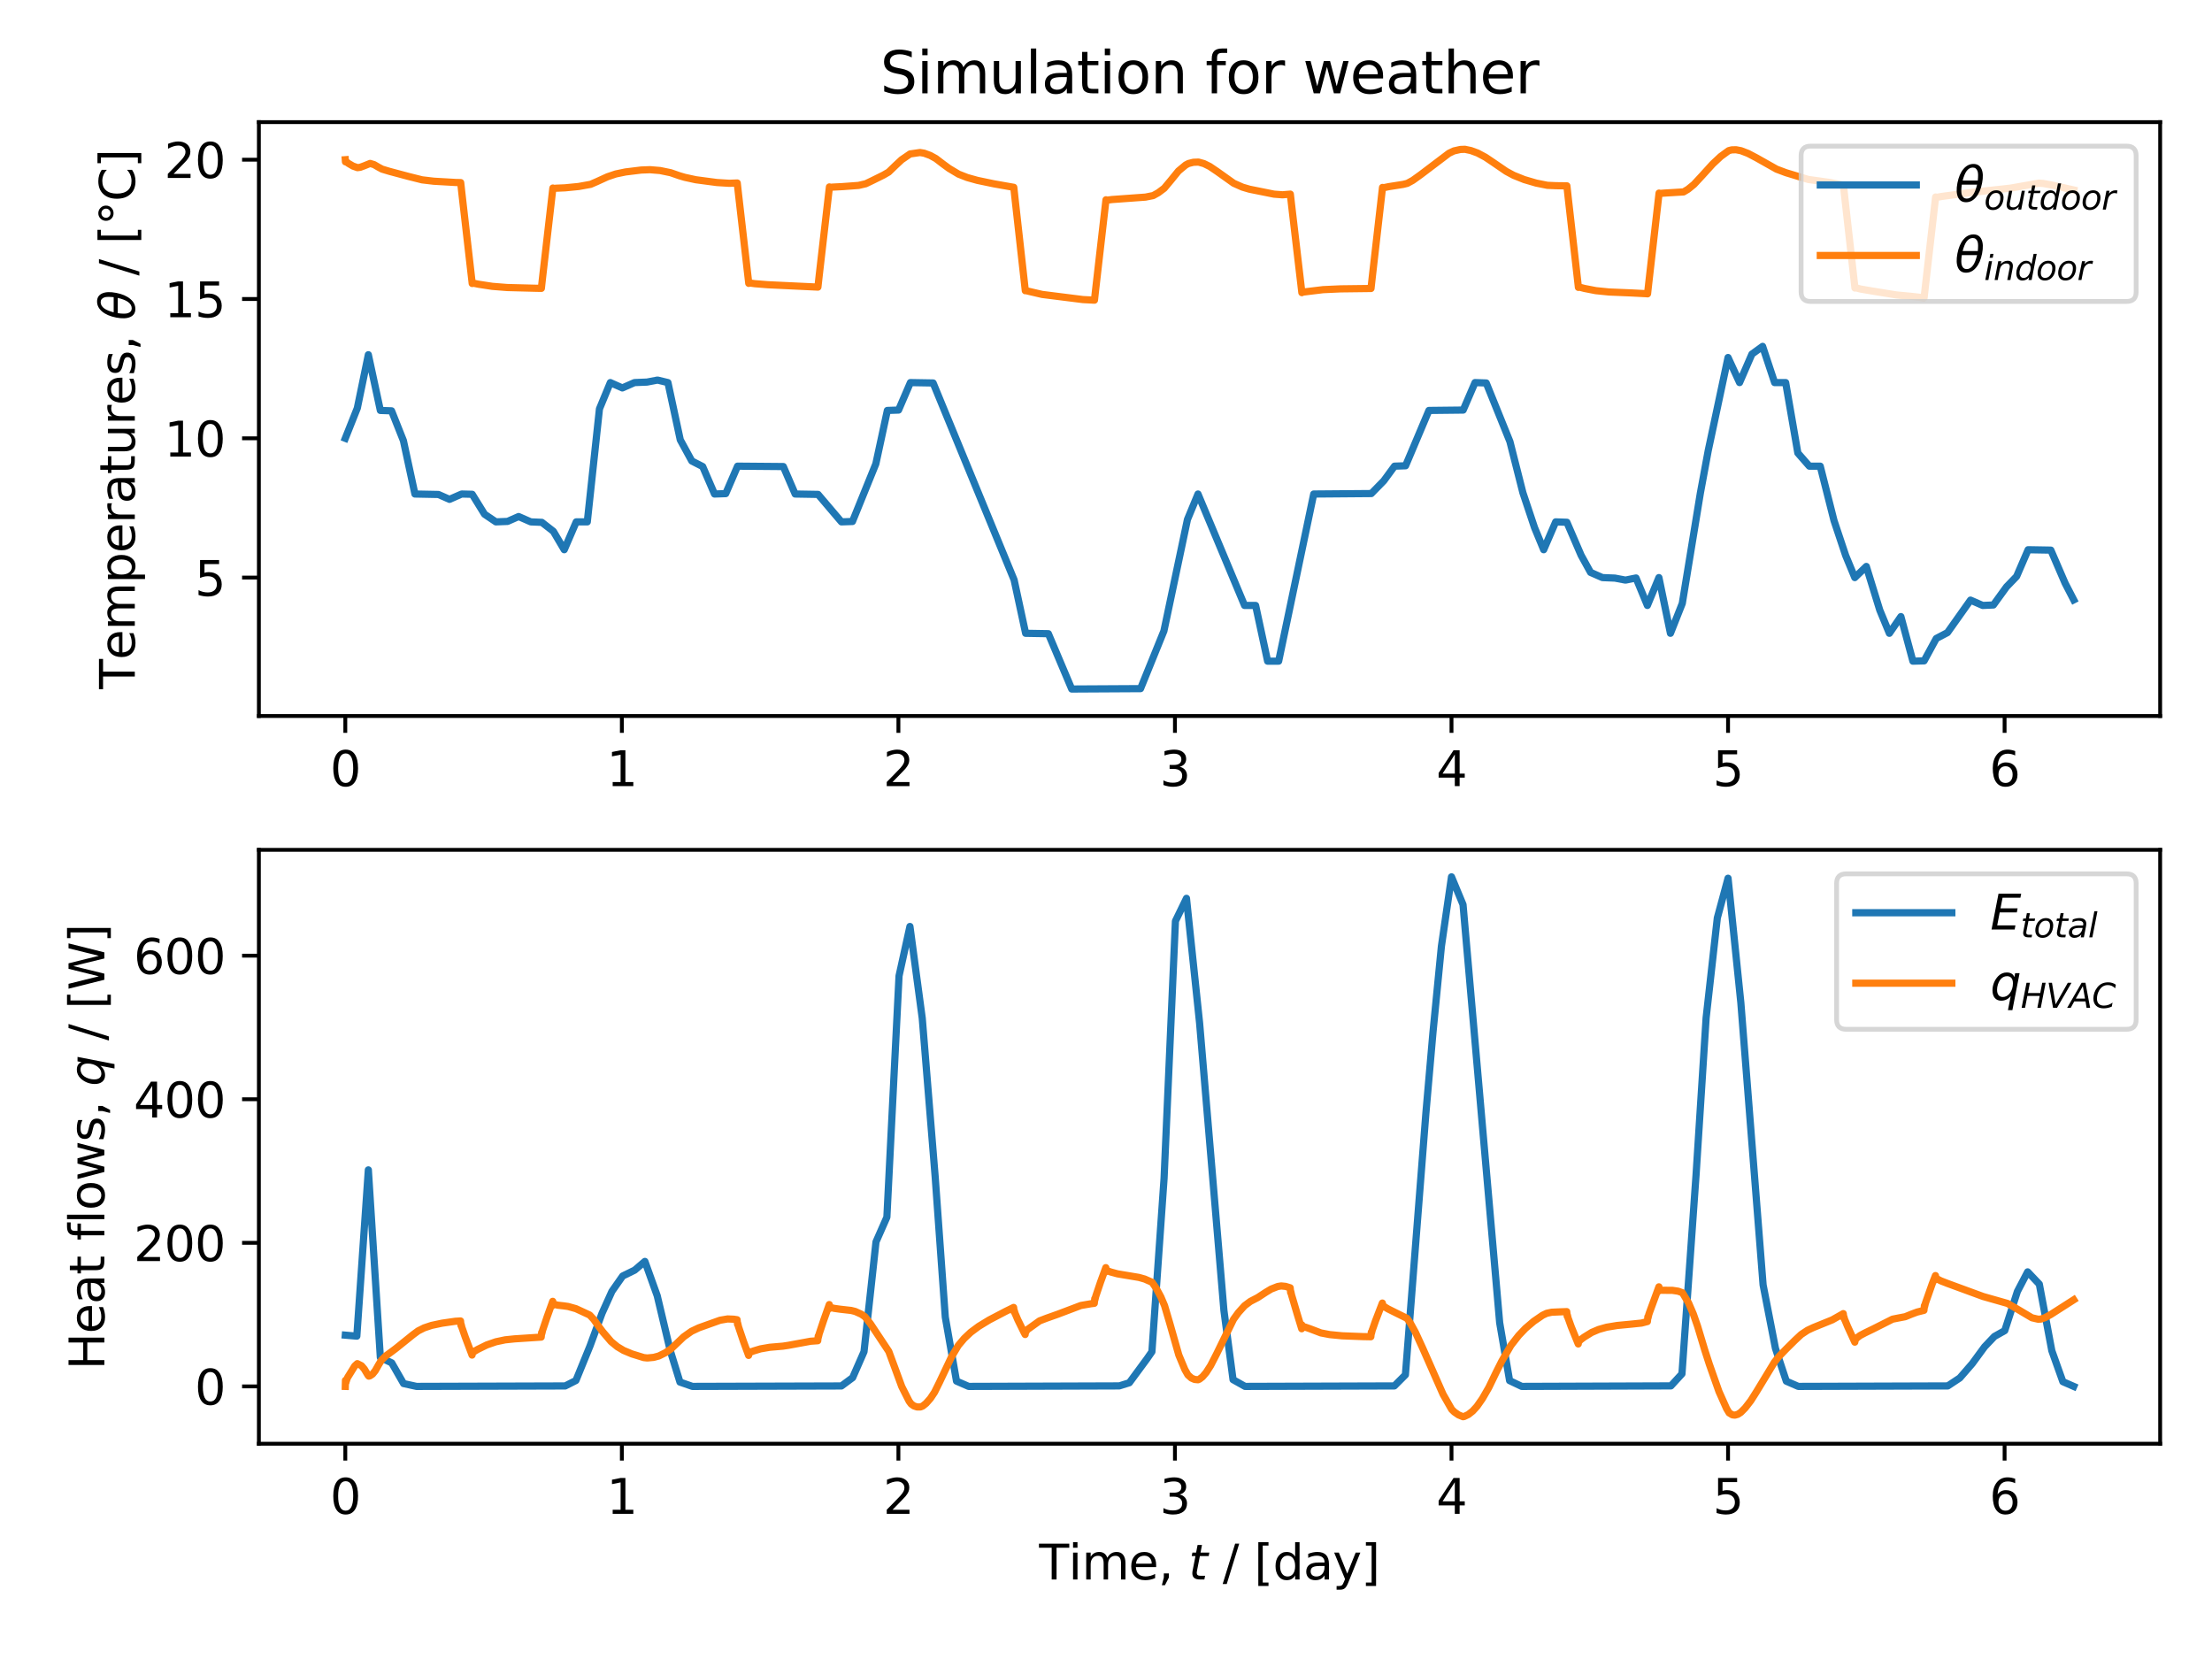 <?xml version="1.0" encoding="utf-8" standalone="no"?>
<!DOCTYPE svg PUBLIC "-//W3C//DTD SVG 1.1//EN"
  "http://www.w3.org/Graphics/SVG/1.1/DTD/svg11.dtd">
<svg xmlns:xlink="http://www.w3.org/1999/xlink" width="460.8pt" height="345.6pt" viewBox="0 0 460.8 345.6" xmlns="http://www.w3.org/2000/svg" version="1.1">
 <defs>
  <style type="text/css">*{stroke-linejoin: round; stroke-linecap: butt}</style>
 </defs>
 <g id="figure_1">
  <g id="patch_1">
   <path d="M 0 345.6 
L 460.8 345.6 
L 460.8 0 
L 0 0 
z
" style="fill: #ffffff"/>
  </g>
  <g id="axes_1">
   <g id="patch_2">
    <path d="M 53.93 149.16 
L 450 149.16 
L 450 25.44 
L 53.93 25.44 
z
" style="fill: #ffffff"/>
   </g>
   <g id="matplotlib.axis_1">
    <g id="xtick_1">
     <g id="line2d_1">
      <defs>
       <path id="mfeb115e5bc" d="M 0 0 
L 0 3.5 
" style="stroke: #000000; stroke-width: 0.8"/>
      </defs>
      <g>
       <use xlink:href="#mfeb115e5bc" x="71.933" y="149.16" style="stroke: #000000; stroke-width: 0.8"/>
      </g>
     </g>
     <g id="text_1">
      <!-- 0 -->
      <g transform="translate(68.752 163.758) scale(0.1 -0.1)">
       <defs>
        <path id="DejaVuSans-30" d="M 2034 4250 
Q 1547 4250 1301 3770 
Q 1056 3291 1056 2328 
Q 1056 1369 1301 889 
Q 1547 409 2034 409 
Q 2525 409 2770 889 
Q 3016 1369 3016 2328 
Q 3016 3291 2770 3770 
Q 2525 4250 2034 4250 
z
M 2034 4750 
Q 2819 4750 3233 4129 
Q 3647 3509 3647 2328 
Q 3647 1150 3233 529 
Q 2819 -91 2034 -91 
Q 1250 -91 836 529 
Q 422 1150 422 2328 
Q 422 3509 836 4129 
Q 1250 4750 2034 4750 
z
" transform="scale(0.016)"/>
       </defs>
       <use xlink:href="#DejaVuSans-30"/>
      </g>
     </g>
    </g>
    <g id="xtick_2">
     <g id="line2d_2">
      <g>
       <use xlink:href="#mfeb115e5bc" x="129.543" y="149.16" style="stroke: #000000; stroke-width: 0.8"/>
      </g>
     </g>
     <g id="text_2">
      <!-- 1 -->
      <g transform="translate(126.362 163.758) scale(0.1 -0.1)">
       <defs>
        <path id="DejaVuSans-31" d="M 794 531 
L 1825 531 
L 1825 4091 
L 703 3866 
L 703 4441 
L 1819 4666 
L 2450 4666 
L 2450 531 
L 3481 531 
L 3481 0 
L 794 0 
L 794 531 
z
" transform="scale(0.016)"/>
       </defs>
       <use xlink:href="#DejaVuSans-31"/>
      </g>
     </g>
    </g>
    <g id="xtick_3">
     <g id="line2d_3">
      <g>
       <use xlink:href="#mfeb115e5bc" x="187.154" y="149.16" style="stroke: #000000; stroke-width: 0.8"/>
      </g>
     </g>
     <g id="text_3">
      <!-- 2 -->
      <g transform="translate(183.972 163.758) scale(0.1 -0.1)">
       <defs>
        <path id="DejaVuSans-32" d="M 1228 531 
L 3431 531 
L 3431 0 
L 469 0 
L 469 531 
Q 828 903 1448 1529 
Q 2069 2156 2228 2338 
Q 2531 2678 2651 2914 
Q 2772 3150 2772 3378 
Q 2772 3750 2511 3984 
Q 2250 4219 1831 4219 
Q 1534 4219 1204 4116 
Q 875 4013 500 3803 
L 500 4441 
Q 881 4594 1212 4672 
Q 1544 4750 1819 4750 
Q 2544 4750 2975 4387 
Q 3406 4025 3406 3419 
Q 3406 3131 3298 2873 
Q 3191 2616 2906 2266 
Q 2828 2175 2409 1742 
Q 1991 1309 1228 531 
z
" transform="scale(0.016)"/>
       </defs>
       <use xlink:href="#DejaVuSans-32"/>
      </g>
     </g>
    </g>
    <g id="xtick_4">
     <g id="line2d_4">
      <g>
       <use xlink:href="#mfeb115e5bc" x="244.764" y="149.16" style="stroke: #000000; stroke-width: 0.8"/>
      </g>
     </g>
     <g id="text_4">
      <!-- 3 -->
      <g transform="translate(241.582 163.758) scale(0.1 -0.1)">
       <defs>
        <path id="DejaVuSans-33" d="M 2597 2516 
Q 3050 2419 3304 2112 
Q 3559 1806 3559 1356 
Q 3559 666 3084 287 
Q 2609 -91 1734 -91 
Q 1441 -91 1130 -33 
Q 819 25 488 141 
L 488 750 
Q 750 597 1062 519 
Q 1375 441 1716 441 
Q 2309 441 2620 675 
Q 2931 909 2931 1356 
Q 2931 1769 2642 2001 
Q 2353 2234 1838 2234 
L 1294 2234 
L 1294 2753 
L 1863 2753 
Q 2328 2753 2575 2939 
Q 2822 3125 2822 3475 
Q 2822 3834 2567 4026 
Q 2313 4219 1838 4219 
Q 1578 4219 1281 4162 
Q 984 4106 628 3988 
L 628 4550 
Q 988 4650 1302 4700 
Q 1616 4750 1894 4750 
Q 2613 4750 3031 4423 
Q 3450 4097 3450 3541 
Q 3450 3153 3228 2886 
Q 3006 2619 2597 2516 
z
" transform="scale(0.016)"/>
       </defs>
       <use xlink:href="#DejaVuSans-33"/>
      </g>
     </g>
    </g>
    <g id="xtick_5">
     <g id="line2d_5">
      <g>
       <use xlink:href="#mfeb115e5bc" x="302.374" y="149.16" style="stroke: #000000; stroke-width: 0.8"/>
      </g>
     </g>
     <g id="text_5">
      <!-- 4 -->
      <g transform="translate(299.193 163.758) scale(0.1 -0.1)">
       <defs>
        <path id="DejaVuSans-34" d="M 2419 4116 
L 825 1625 
L 2419 1625 
L 2419 4116 
z
M 2253 4666 
L 3047 4666 
L 3047 1625 
L 3713 1625 
L 3713 1100 
L 3047 1100 
L 3047 0 
L 2419 0 
L 2419 1100 
L 313 1100 
L 313 1709 
L 2253 4666 
z
" transform="scale(0.016)"/>
       </defs>
       <use xlink:href="#DejaVuSans-34"/>
      </g>
     </g>
    </g>
    <g id="xtick_6">
     <g id="line2d_6">
      <g>
       <use xlink:href="#mfeb115e5bc" x="359.984" y="149.16" style="stroke: #000000; stroke-width: 0.8"/>
      </g>
     </g>
     <g id="text_6">
      <!-- 5 -->
      <g transform="translate(356.803 163.758) scale(0.1 -0.1)">
       <defs>
        <path id="DejaVuSans-35" d="M 691 4666 
L 3169 4666 
L 3169 4134 
L 1269 4134 
L 1269 2991 
Q 1406 3038 1543 3061 
Q 1681 3084 1819 3084 
Q 2600 3084 3056 2656 
Q 3513 2228 3513 1497 
Q 3513 744 3044 326 
Q 2575 -91 1722 -91 
Q 1428 -91 1123 -41 
Q 819 9 494 109 
L 494 744 
Q 775 591 1075 516 
Q 1375 441 1709 441 
Q 2250 441 2565 725 
Q 2881 1009 2881 1497 
Q 2881 1984 2565 2268 
Q 2250 2553 1709 2553 
Q 1456 2553 1204 2497 
Q 953 2441 691 2322 
L 691 4666 
z
" transform="scale(0.016)"/>
       </defs>
       <use xlink:href="#DejaVuSans-35"/>
      </g>
     </g>
    </g>
    <g id="xtick_7">
     <g id="line2d_7">
      <g>
       <use xlink:href="#mfeb115e5bc" x="417.594" y="149.16" style="stroke: #000000; stroke-width: 0.8"/>
      </g>
     </g>
     <g id="text_7">
      <!-- 6 -->
      <g transform="translate(414.413 163.758) scale(0.1 -0.1)">
       <defs>
        <path id="DejaVuSans-36" d="M 2113 2584 
Q 1688 2584 1439 2293 
Q 1191 2003 1191 1497 
Q 1191 994 1439 701 
Q 1688 409 2113 409 
Q 2538 409 2786 701 
Q 3034 994 3034 1497 
Q 3034 2003 2786 2293 
Q 2538 2584 2113 2584 
z
M 3366 4563 
L 3366 3988 
Q 3128 4100 2886 4159 
Q 2644 4219 2406 4219 
Q 1781 4219 1451 3797 
Q 1122 3375 1075 2522 
Q 1259 2794 1537 2939 
Q 1816 3084 2150 3084 
Q 2853 3084 3261 2657 
Q 3669 2231 3669 1497 
Q 3669 778 3244 343 
Q 2819 -91 2113 -91 
Q 1303 -91 875 529 
Q 447 1150 447 2328 
Q 447 3434 972 4092 
Q 1497 4750 2381 4750 
Q 2619 4750 2861 4703 
Q 3103 4656 3366 4563 
z
" transform="scale(0.016)"/>
       </defs>
       <use xlink:href="#DejaVuSans-36"/>
      </g>
     </g>
    </g>
   </g>
   <g id="matplotlib.axis_2">
    <g id="ytick_1">
     <g id="line2d_8">
      <defs>
       <path id="m52096b9b8a" d="M 0 0 
L -3.5 0 
" style="stroke: #000000; stroke-width: 0.8"/>
      </defs>
      <g>
       <use xlink:href="#m52096b9b8a" x="53.93" y="120.323" style="stroke: #000000; stroke-width: 0.8"/>
      </g>
     </g>
     <g id="text_8">
      <!-- 5 -->
      <g transform="translate(40.568 124.122) scale(0.1 -0.1)">
       <use xlink:href="#DejaVuSans-35"/>
      </g>
     </g>
    </g>
    <g id="ytick_2">
     <g id="line2d_9">
      <g>
       <use xlink:href="#m52096b9b8a" x="53.93" y="91.306" style="stroke: #000000; stroke-width: 0.8"/>
      </g>
     </g>
     <g id="text_9">
      <!-- 10 -->
      <g transform="translate(34.205 95.105) scale(0.1 -0.1)">
       <use xlink:href="#DejaVuSans-31"/>
       <use xlink:href="#DejaVuSans-30" x="63.623"/>
      </g>
     </g>
    </g>
    <g id="ytick_3">
     <g id="line2d_10">
      <g>
       <use xlink:href="#m52096b9b8a" x="53.93" y="62.289" style="stroke: #000000; stroke-width: 0.8"/>
      </g>
     </g>
     <g id="text_10">
      <!-- 15 -->
      <g transform="translate(34.205 66.088) scale(0.1 -0.1)">
       <use xlink:href="#DejaVuSans-31"/>
       <use xlink:href="#DejaVuSans-35" x="63.623"/>
      </g>
     </g>
    </g>
    <g id="ytick_4">
     <g id="line2d_11">
      <g>
       <use xlink:href="#m52096b9b8a" x="53.93" y="33.272" style="stroke: #000000; stroke-width: 0.8"/>
      </g>
     </g>
     <g id="text_11">
      <!-- 20 -->
      <g transform="translate(34.205 37.071) scale(0.1 -0.1)">
       <use xlink:href="#DejaVuSans-32"/>
       <use xlink:href="#DejaVuSans-30" x="63.623"/>
      </g>
     </g>
    </g>
    <g id="text_12">
     <!-- Temperatures, $θ$ / [°C] -->
     <g transform="translate(28.105 143.55) rotate(-90) scale(0.1 -0.1)">
      <defs>
       <path id="DejaVuSans-54" d="M -19 4666 
L 3928 4666 
L 3928 4134 
L 2272 4134 
L 2272 0 
L 1638 0 
L 1638 4134 
L -19 4134 
L -19 4666 
z
" transform="scale(0.016)"/>
       <path id="DejaVuSans-65" d="M 3597 1894 
L 3597 1613 
L 953 1613 
Q 991 1019 1311 708 
Q 1631 397 2203 397 
Q 2534 397 2845 478 
Q 3156 559 3463 722 
L 3463 178 
Q 3153 47 2828 -22 
Q 2503 -91 2169 -91 
Q 1331 -91 842 396 
Q 353 884 353 1716 
Q 353 2575 817 3079 
Q 1281 3584 2069 3584 
Q 2775 3584 3186 3129 
Q 3597 2675 3597 1894 
z
M 3022 2063 
Q 3016 2534 2758 2815 
Q 2500 3097 2075 3097 
Q 1594 3097 1305 2825 
Q 1016 2553 972 2059 
L 3022 2063 
z
" transform="scale(0.016)"/>
       <path id="DejaVuSans-6d" d="M 3328 2828 
Q 3544 3216 3844 3400 
Q 4144 3584 4550 3584 
Q 5097 3584 5394 3201 
Q 5691 2819 5691 2113 
L 5691 0 
L 5113 0 
L 5113 2094 
Q 5113 2597 4934 2840 
Q 4756 3084 4391 3084 
Q 3944 3084 3684 2787 
Q 3425 2491 3425 1978 
L 3425 0 
L 2847 0 
L 2847 2094 
Q 2847 2600 2669 2842 
Q 2491 3084 2119 3084 
Q 1678 3084 1418 2786 
Q 1159 2488 1159 1978 
L 1159 0 
L 581 0 
L 581 3500 
L 1159 3500 
L 1159 2956 
Q 1356 3278 1631 3431 
Q 1906 3584 2284 3584 
Q 2666 3584 2933 3390 
Q 3200 3197 3328 2828 
z
" transform="scale(0.016)"/>
       <path id="DejaVuSans-70" d="M 1159 525 
L 1159 -1331 
L 581 -1331 
L 581 3500 
L 1159 3500 
L 1159 2969 
Q 1341 3281 1617 3432 
Q 1894 3584 2278 3584 
Q 2916 3584 3314 3078 
Q 3713 2572 3713 1747 
Q 3713 922 3314 415 
Q 2916 -91 2278 -91 
Q 1894 -91 1617 61 
Q 1341 213 1159 525 
z
M 3116 1747 
Q 3116 2381 2855 2742 
Q 2594 3103 2138 3103 
Q 1681 3103 1420 2742 
Q 1159 2381 1159 1747 
Q 1159 1113 1420 752 
Q 1681 391 2138 391 
Q 2594 391 2855 752 
Q 3116 1113 3116 1747 
z
" transform="scale(0.016)"/>
       <path id="DejaVuSans-72" d="M 2631 2963 
Q 2534 3019 2420 3045 
Q 2306 3072 2169 3072 
Q 1681 3072 1420 2755 
Q 1159 2438 1159 1844 
L 1159 0 
L 581 0 
L 581 3500 
L 1159 3500 
L 1159 2956 
Q 1341 3275 1631 3429 
Q 1922 3584 2338 3584 
Q 2397 3584 2469 3576 
Q 2541 3569 2628 3553 
L 2631 2963 
z
" transform="scale(0.016)"/>
       <path id="DejaVuSans-61" d="M 2194 1759 
Q 1497 1759 1228 1600 
Q 959 1441 959 1056 
Q 959 750 1161 570 
Q 1363 391 1709 391 
Q 2188 391 2477 730 
Q 2766 1069 2766 1631 
L 2766 1759 
L 2194 1759 
z
M 3341 1997 
L 3341 0 
L 2766 0 
L 2766 531 
Q 2569 213 2275 61 
Q 1981 -91 1556 -91 
Q 1019 -91 701 211 
Q 384 513 384 1019 
Q 384 1609 779 1909 
Q 1175 2209 1959 2209 
L 2766 2209 
L 2766 2266 
Q 2766 2663 2505 2880 
Q 2244 3097 1772 3097 
Q 1472 3097 1187 3025 
Q 903 2953 641 2809 
L 641 3341 
Q 956 3463 1253 3523 
Q 1550 3584 1831 3584 
Q 2591 3584 2966 3190 
Q 3341 2797 3341 1997 
z
" transform="scale(0.016)"/>
       <path id="DejaVuSans-74" d="M 1172 4494 
L 1172 3500 
L 2356 3500 
L 2356 3053 
L 1172 3053 
L 1172 1153 
Q 1172 725 1289 603 
Q 1406 481 1766 481 
L 2356 481 
L 2356 0 
L 1766 0 
Q 1100 0 847 248 
Q 594 497 594 1153 
L 594 3053 
L 172 3053 
L 172 3500 
L 594 3500 
L 594 4494 
L 1172 4494 
z
" transform="scale(0.016)"/>
       <path id="DejaVuSans-75" d="M 544 1381 
L 544 3500 
L 1119 3500 
L 1119 1403 
Q 1119 906 1312 657 
Q 1506 409 1894 409 
Q 2359 409 2629 706 
Q 2900 1003 2900 1516 
L 2900 3500 
L 3475 3500 
L 3475 0 
L 2900 0 
L 2900 538 
Q 2691 219 2414 64 
Q 2138 -91 1772 -91 
Q 1169 -91 856 284 
Q 544 659 544 1381 
z
M 1991 3584 
L 1991 3584 
z
" transform="scale(0.016)"/>
       <path id="DejaVuSans-73" d="M 2834 3397 
L 2834 2853 
Q 2591 2978 2328 3040 
Q 2066 3103 1784 3103 
Q 1356 3103 1142 2972 
Q 928 2841 928 2578 
Q 928 2378 1081 2264 
Q 1234 2150 1697 2047 
L 1894 2003 
Q 2506 1872 2764 1633 
Q 3022 1394 3022 966 
Q 3022 478 2636 193 
Q 2250 -91 1575 -91 
Q 1294 -91 989 -36 
Q 684 19 347 128 
L 347 722 
Q 666 556 975 473 
Q 1284 391 1588 391 
Q 1994 391 2212 530 
Q 2431 669 2431 922 
Q 2431 1156 2273 1281 
Q 2116 1406 1581 1522 
L 1381 1569 
Q 847 1681 609 1914 
Q 372 2147 372 2553 
Q 372 3047 722 3315 
Q 1072 3584 1716 3584 
Q 2034 3584 2315 3537 
Q 2597 3491 2834 3397 
z
" transform="scale(0.016)"/>
       <path id="DejaVuSans-2c" d="M 750 794 
L 1409 794 
L 1409 256 
L 897 -744 
L 494 -744 
L 750 256 
L 750 794 
z
" transform="scale(0.016)"/>
       <path id="DejaVuSans-20" transform="scale(0.016)"/>
       <path id="DejaVuSans-Oblique-3b8" d="M 2913 2219 
L 925 2219 
Q 791 1284 928 888 
Q 1100 400 1566 400 
Q 2034 400 2391 891 
Q 2703 1322 2913 2219 
z
M 3009 2750 
Q 3094 3638 2984 3950 
Q 2813 4444 2353 4444 
Q 1875 4444 1525 3956 
Q 1250 3563 1034 2750 
L 3009 2750 
z
M 2444 4913 
Q 3194 4913 3494 4250 
Q 3794 3591 3566 2422 
Q 3341 1256 2781 594 
Q 2225 -72 1475 -72 
Q 722 -72 425 594 
Q 128 1256 353 2422 
Q 581 3591 1134 4250 
Q 1691 4913 2444 4913 
z
" transform="scale(0.016)"/>
       <path id="DejaVuSans-2f" d="M 1625 4666 
L 2156 4666 
L 531 -594 
L 0 -594 
L 1625 4666 
z
" transform="scale(0.016)"/>
       <path id="DejaVuSans-5b" d="M 550 4863 
L 1875 4863 
L 1875 4416 
L 1125 4416 
L 1125 -397 
L 1875 -397 
L 1875 -844 
L 550 -844 
L 550 4863 
z
" transform="scale(0.016)"/>
       <path id="DejaVuSans-b0" d="M 1600 4347 
Q 1350 4347 1178 4173 
Q 1006 4000 1006 3750 
Q 1006 3503 1178 3333 
Q 1350 3163 1600 3163 
Q 1850 3163 2022 3333 
Q 2194 3503 2194 3750 
Q 2194 3997 2020 4172 
Q 1847 4347 1600 4347 
z
M 1600 4750 
Q 1800 4750 1984 4673 
Q 2169 4597 2303 4453 
Q 2447 4313 2519 4134 
Q 2591 3956 2591 3750 
Q 2591 3338 2302 3052 
Q 2013 2766 1594 2766 
Q 1172 2766 890 3047 
Q 609 3328 609 3750 
Q 609 4169 896 4459 
Q 1184 4750 1600 4750 
z
" transform="scale(0.016)"/>
       <path id="DejaVuSans-43" d="M 4122 4306 
L 4122 3641 
Q 3803 3938 3442 4084 
Q 3081 4231 2675 4231 
Q 1875 4231 1450 3742 
Q 1025 3253 1025 2328 
Q 1025 1406 1450 917 
Q 1875 428 2675 428 
Q 3081 428 3442 575 
Q 3803 722 4122 1019 
L 4122 359 
Q 3791 134 3420 21 
Q 3050 -91 2638 -91 
Q 1578 -91 968 557 
Q 359 1206 359 2328 
Q 359 3453 968 4101 
Q 1578 4750 2638 4750 
Q 3056 4750 3426 4639 
Q 3797 4528 4122 4306 
z
" transform="scale(0.016)"/>
       <path id="DejaVuSans-5d" d="M 1947 4863 
L 1947 -844 
L 622 -844 
L 622 -397 
L 1369 -397 
L 1369 4416 
L 622 4416 
L 622 4863 
L 1947 4863 
z
" transform="scale(0.016)"/>
      </defs>
      <use xlink:href="#DejaVuSans-54" transform="translate(0 0.234)"/>
      <use xlink:href="#DejaVuSans-65" transform="translate(61.084 0.234)"/>
      <use xlink:href="#DejaVuSans-6d" transform="translate(122.607 0.234)"/>
      <use xlink:href="#DejaVuSans-70" transform="translate(220.02 0.234)"/>
      <use xlink:href="#DejaVuSans-65" transform="translate(283.496 0.234)"/>
      <use xlink:href="#DejaVuSans-72" transform="translate(345.02 0.234)"/>
      <use xlink:href="#DejaVuSans-61" transform="translate(386.133 0.234)"/>
      <use xlink:href="#DejaVuSans-74" transform="translate(447.412 0.234)"/>
      <use xlink:href="#DejaVuSans-75" transform="translate(486.621 0.234)"/>
      <use xlink:href="#DejaVuSans-72" transform="translate(550 0.234)"/>
      <use xlink:href="#DejaVuSans-65" transform="translate(591.113 0.234)"/>
      <use xlink:href="#DejaVuSans-73" transform="translate(652.637 0.234)"/>
      <use xlink:href="#DejaVuSans-2c" transform="translate(704.736 0.234)"/>
      <use xlink:href="#DejaVuSans-20" transform="translate(736.523 0.234)"/>
      <use xlink:href="#DejaVuSans-Oblique-3b8" transform="translate(768.311 0.234)"/>
      <use xlink:href="#DejaVuSans-20" transform="translate(829.492 0.234)"/>
      <use xlink:href="#DejaVuSans-2f" transform="translate(861.279 0.234)"/>
      <use xlink:href="#DejaVuSans-20" transform="translate(894.971 0.234)"/>
      <use xlink:href="#DejaVuSans-5b" transform="translate(926.758 0.234)"/>
      <use xlink:href="#DejaVuSans-b0" transform="translate(965.771 0.234)"/>
      <use xlink:href="#DejaVuSans-43" transform="translate(1015.771 0.234)"/>
      <use xlink:href="#DejaVuSans-5d" transform="translate(1085.596 0.234)"/>
     </g>
    </g>
   </g>
   <g id="line2d_12">
    <path d="M 71.933 91.306 
L 74.434 85.019 
L 76.734 73.896 
L 76.767 74.057 
L 79.234 85.502 
L 81.568 85.583 
L 84.035 91.789 
L 86.436 102.913 
L 91.337 103.009 
L 93.637 104.025 
L 96.171 102.913 
L 98.371 102.969 
L 100.938 107.12 
L 103.305 108.716 
L 105.739 108.619 
L 108.04 107.604 
L 110.573 108.716 
L 112.874 108.813 
L 115.274 110.683 
L 117.541 114.519 
L 117.575 114.439 
L 120.042 108.716 
L 122.342 108.716 
L 124.876 85.18 
L 127.143 79.699 
L 127.243 79.747 
L 129.643 80.811 
L 132.177 79.699 
L 134.778 79.594 
L 136.978 79.175 
L 139.145 79.699 
L 141.712 91.628 
L 144.113 96.029 
L 146.38 97.19 
L 148.847 102.913 
L 151.181 102.832 
L 153.648 97.109 
L 163.183 97.19 
L 165.65 102.913 
L 170.417 102.993 
L 175.285 108.716 
L 177.585 108.635 
L 182.453 96.626 
L 184.853 85.502 
L 187.187 85.422 
L 189.654 79.699 
L 194.388 79.78 
L 211.258 120.806 
L 213.658 131.93 
L 218.392 132.01 
L 223.26 143.536 
L 237.596 143.456 
L 242.463 131.446 
L 247.364 108.232 
L 249.565 102.913 
L 249.598 102.993 
L 259.266 126.126 
L 261.567 126.126 
L 264.067 137.733 
L 266.368 137.733 
L 273.669 102.913 
L 285.671 102.816 
L 288.271 100.156 
L 290.505 97.109 
L 292.806 97.029 
L 297.673 85.502 
L 304.808 85.422 
L 307.275 79.699 
L 309.609 79.78 
L 314.543 91.991 
L 317.243 102.639 
L 319.677 109.925 
L 321.577 114.519 
L 321.611 114.439 
L 324.078 108.716 
L 326.411 108.797 
L 329.379 115.68 
L 331.346 119.243 
L 333.813 120.323 
L 336.413 120.428 
L 338.614 120.847 
L 340.814 120.403 
L 343.181 126.126 
L 343.214 126.046 
L 345.582 120.323 
L 345.615 120.484 
L 347.982 131.93 
L 348.049 131.768 
L 350.449 125.707 
L 354.216 102.719 
L 355.85 93.885 
L 359.851 75.089 
L 359.984 74.476 
L 360.051 74.621 
L 362.385 79.699 
L 362.418 79.618 
L 364.952 73.775 
L 367.185 72.155 
L 367.219 72.259 
L 369.686 79.699 
L 371.986 79.699 
L 374.52 94.369 
L 376.92 97.109 
L 379.187 97.109 
L 382.055 108.442 
L 384.488 115.728 
L 386.389 120.323 
L 386.455 120.258 
L 388.789 118.001 
L 388.823 118.114 
L 391.59 127.093 
L 393.59 131.93 
L 393.657 131.833 
L 395.99 128.448 
L 396.024 128.576 
L 398.491 137.733 
L 400.825 137.668 
L 403.358 133.01 
L 405.692 131.784 
L 410.493 125.014 
L 413.027 126.126 
L 415.261 126.029 
L 417.994 122.257 
L 420.095 120.081 
L 422.495 114.519 
L 427.229 114.6 
L 430.197 121.483 
L 431.997 124.965 
L 431.997 124.965 
" clip-path="url(#pb5ae353e02)" style="fill: none; stroke: #1f77b4; stroke-width: 1.5; stroke-linecap: square"/>
   </g>
   <g id="line2d_13">
    <path d="M 71.933 33.272 
L 71.967 33.714 
L 72.033 33.695 
L 72.067 33.557 
L 72.133 33.647 
L 72.3 33.832 
L 72.6 34.048 
L 73.533 34.596 
L 74.467 34.924 
L 75.034 34.852 
L 75.901 34.531 
L 77.101 34.045 
L 77.934 34.297 
L 78.868 34.843 
L 79.601 35.234 
L 81.135 35.696 
L 85.102 36.756 
L 87.936 37.465 
L 90.37 37.751 
L 94.937 38.013 
L 95.971 38.033 
L 96.237 40.441 
L 98.371 59.057 
L 98.405 58.854 
L 98.471 58.91 
L 98.571 59.001 
L 98.605 58.974 
L 98.805 59.03 
L 99.671 59.208 
L 102.572 59.652 
L 105.639 59.895 
L 111.607 60.049 
L 112.774 60.072 
L 113.04 57.677 
L 115.141 39.462 
L 115.174 39.171 
L 115.241 39.216 
L 115.274 39.327 
L 115.341 39.295 
L 115.508 39.241 
L 115.874 39.207 
L 117.708 39.127 
L 120.542 38.85 
L 123.042 38.398 
L 124.376 37.818 
L 126.543 36.828 
L 128.276 36.242 
L 130.31 35.821 
L 133.577 35.419 
L 135.411 35.35 
L 137.511 35.525 
L 139.712 35.979 
L 141.545 36.616 
L 142.646 36.94 
L 144.946 37.442 
L 149.347 38.024 
L 151.914 38.183 
L 153.581 38.121 
L 153.848 40.512 
L 155.981 59.032 
L 156.015 58.826 
L 156.081 58.879 
L 156.181 58.966 
L 156.215 58.937 
L 156.415 58.982 
L 157.215 59.095 
L 159.949 59.314 
L 170.384 59.809 
L 170.651 57.415 
L 172.751 39.226 
L 172.784 38.936 
L 172.851 38.981 
L 172.884 39.093 
L 172.951 39.061 
L 173.118 39.008 
L 173.484 38.975 
L 175.518 38.872 
L 178.852 38.625 
L 180.352 38.277 
L 181.786 37.589 
L 184.053 36.466 
L 185.12 35.846 
L 186.587 34.43 
L 187.82 33.28 
L 189.587 32.069 
L 191.654 31.773 
L 192.521 31.917 
L 193.788 32.382 
L 194.955 33.025 
L 196.422 34.147 
L 197.689 35.077 
L 199.689 36.277 
L 201.489 36.982 
L 203.59 37.57 
L 207.057 38.294 
L 211.191 39.023 
L 211.458 41.478 
L 213.592 60.562 
L 213.625 60.364 
L 213.692 60.433 
L 213.792 60.543 
L 213.825 60.521 
L 214.058 60.627 
L 217.092 61.334 
L 225.594 62.405 
L 227.994 62.53 
L 228.261 60.138 
L 230.395 41.621 
L 230.428 41.826 
L 230.495 41.774 
L 230.595 41.688 
L 230.628 41.717 
L 230.828 41.674 
L 231.628 41.567 
L 234.462 41.362 
L 238.629 41.061 
L 240.23 40.741 
L 241.296 40.144 
L 242.53 39.221 
L 243.897 37.586 
L 245.497 35.62 
L 246.997 34.371 
L 247.598 34.056 
L 248.598 33.807 
L 249.665 33.765 
L 250.798 34.078 
L 251.998 34.669 
L 253.599 35.752 
L 256.999 38.172 
L 258.833 38.987 
L 260.3 39.418 
L 265.401 40.445 
L 267.168 40.58 
L 268.801 40.441 
L 269.068 42.804 
L 271.002 59.256 
L 271.202 60.964 
L 271.268 60.907 
L 271.302 60.79 
L 271.368 60.809 
L 271.502 60.821 
L 271.769 60.81 
L 273.102 60.645 
L 275.636 60.339 
L 279.27 60.175 
L 285.604 60.097 
L 285.871 57.691 
L 288.005 39.042 
L 288.038 39.245 
L 288.105 39.188 
L 288.205 39.095 
L 288.238 39.122 
L 288.438 39.063 
L 289.272 38.886 
L 292.305 38.409 
L 293.172 38.195 
L 294.306 37.574 
L 295.906 36.427 
L 301.84 31.933 
L 302.874 31.439 
L 304.208 31.137 
L 305.174 31.101 
L 306.408 31.361 
L 307.808 31.875 
L 309.442 32.745 
L 311.075 33.844 
L 313.776 35.695 
L 315.31 36.52 
L 317.51 37.405 
L 320.01 38.138 
L 322.344 38.606 
L 324.178 38.685 
L 326.411 38.713 
L 326.678 41.126 
L 328.812 59.871 
L 328.845 59.669 
L 328.912 59.729 
L 329.012 59.828 
L 329.045 59.803 
L 329.245 59.872 
L 330.079 60.09 
L 332.446 60.55 
L 335.18 60.827 
L 339.781 61.017 
L 342.981 61.184 
L 343.214 61.208 
L 343.481 58.82 
L 345.615 40.222 
L 345.648 40.428 
L 345.715 40.375 
L 345.815 40.288 
L 345.848 40.318 
L 346.048 40.277 
L 346.715 40.222 
L 350.716 39.98 
L 351.649 39.423 
L 352.883 38.417 
L 354.516 36.657 
L 356.784 34.158 
L 358.45 32.6 
L 360.117 31.382 
L 360.751 31.22 
L 361.651 31.195 
L 362.685 31.396 
L 364.151 31.96 
L 365.885 32.87 
L 370.086 35.238 
L 372.053 35.978 
L 376.72 37.391 
L 378.721 37.664 
L 381.121 38.003 
L 384.022 38.574 
L 384.288 41.028 
L 386.422 60.003 
L 386.455 59.803 
L 386.522 59.867 
L 386.622 59.969 
L 386.655 59.945 
L 386.856 60.02 
L 387.589 60.211 
L 389.989 60.624 
L 395.057 61.441 
L 398.158 61.733 
L 400.358 61.985 
L 400.825 62.02 
L 401.091 59.63 
L 403.225 41.041 
L 403.258 41.246 
L 403.325 41.19 
L 403.425 41.099 
L 403.458 41.127 
L 403.658 41.073 
L 404.459 40.929 
L 409.626 40.235 
L 413.527 39.776 
L 418.794 39.199 
L 424.729 38.154 
L 425.629 38.22 
L 427.529 38.566 
L 431.997 39.572 
L 431.997 39.572 
" clip-path="url(#pb5ae353e02)" style="fill: none; stroke: #ff7f0e; stroke-width: 1.5; stroke-linecap: square"/>
   </g>
   <g id="patch_3">
    <path d="M 53.93 149.16 
L 53.93 25.44 
" style="fill: none; stroke: #000000; stroke-width: 0.8; stroke-linejoin: miter; stroke-linecap: square"/>
   </g>
   <g id="patch_4">
    <path d="M 450 149.16 
L 450 25.44 
" style="fill: none; stroke: #000000; stroke-width: 0.8; stroke-linejoin: miter; stroke-linecap: square"/>
   </g>
   <g id="patch_5">
    <path d="M 53.93 149.16 
L 450 149.16 
" style="fill: none; stroke: #000000; stroke-width: 0.8; stroke-linejoin: miter; stroke-linecap: square"/>
   </g>
   <g id="patch_6">
    <path d="M 53.93 25.44 
L 450 25.44 
" style="fill: none; stroke: #000000; stroke-width: 0.8; stroke-linejoin: miter; stroke-linecap: square"/>
   </g>
   <g id="text_13">
    <!-- Simulation for weather -->
    <g transform="translate(183.353 19.44) scale(0.12 -0.12)">
     <defs>
      <path id="DejaVuSans-53" d="M 3425 4513 
L 3425 3897 
Q 3066 4069 2747 4153 
Q 2428 4238 2131 4238 
Q 1616 4238 1336 4038 
Q 1056 3838 1056 3469 
Q 1056 3159 1242 3001 
Q 1428 2844 1947 2747 
L 2328 2669 
Q 3034 2534 3370 2195 
Q 3706 1856 3706 1288 
Q 3706 609 3251 259 
Q 2797 -91 1919 -91 
Q 1588 -91 1214 -16 
Q 841 59 441 206 
L 441 856 
Q 825 641 1194 531 
Q 1563 422 1919 422 
Q 2459 422 2753 634 
Q 3047 847 3047 1241 
Q 3047 1584 2836 1778 
Q 2625 1972 2144 2069 
L 1759 2144 
Q 1053 2284 737 2584 
Q 422 2884 422 3419 
Q 422 4038 858 4394 
Q 1294 4750 2059 4750 
Q 2388 4750 2728 4690 
Q 3069 4631 3425 4513 
z
" transform="scale(0.016)"/>
      <path id="DejaVuSans-69" d="M 603 3500 
L 1178 3500 
L 1178 0 
L 603 0 
L 603 3500 
z
M 603 4863 
L 1178 4863 
L 1178 4134 
L 603 4134 
L 603 4863 
z
" transform="scale(0.016)"/>
      <path id="DejaVuSans-6c" d="M 603 4863 
L 1178 4863 
L 1178 0 
L 603 0 
L 603 4863 
z
" transform="scale(0.016)"/>
      <path id="DejaVuSans-6f" d="M 1959 3097 
Q 1497 3097 1228 2736 
Q 959 2375 959 1747 
Q 959 1119 1226 758 
Q 1494 397 1959 397 
Q 2419 397 2687 759 
Q 2956 1122 2956 1747 
Q 2956 2369 2687 2733 
Q 2419 3097 1959 3097 
z
M 1959 3584 
Q 2709 3584 3137 3096 
Q 3566 2609 3566 1747 
Q 3566 888 3137 398 
Q 2709 -91 1959 -91 
Q 1206 -91 779 398 
Q 353 888 353 1747 
Q 353 2609 779 3096 
Q 1206 3584 1959 3584 
z
" transform="scale(0.016)"/>
      <path id="DejaVuSans-6e" d="M 3513 2113 
L 3513 0 
L 2938 0 
L 2938 2094 
Q 2938 2591 2744 2837 
Q 2550 3084 2163 3084 
Q 1697 3084 1428 2787 
Q 1159 2491 1159 1978 
L 1159 0 
L 581 0 
L 581 3500 
L 1159 3500 
L 1159 2956 
Q 1366 3272 1645 3428 
Q 1925 3584 2291 3584 
Q 2894 3584 3203 3211 
Q 3513 2838 3513 2113 
z
" transform="scale(0.016)"/>
      <path id="DejaVuSans-66" d="M 2375 4863 
L 2375 4384 
L 1825 4384 
Q 1516 4384 1395 4259 
Q 1275 4134 1275 3809 
L 1275 3500 
L 2222 3500 
L 2222 3053 
L 1275 3053 
L 1275 0 
L 697 0 
L 697 3053 
L 147 3053 
L 147 3500 
L 697 3500 
L 697 3744 
Q 697 4328 969 4595 
Q 1241 4863 1831 4863 
L 2375 4863 
z
" transform="scale(0.016)"/>
      <path id="DejaVuSans-77" d="M 269 3500 
L 844 3500 
L 1563 769 
L 2278 3500 
L 2956 3500 
L 3675 769 
L 4391 3500 
L 4966 3500 
L 4050 0 
L 3372 0 
L 2619 2869 
L 1863 0 
L 1184 0 
L 269 3500 
z
" transform="scale(0.016)"/>
      <path id="DejaVuSans-68" d="M 3513 2113 
L 3513 0 
L 2938 0 
L 2938 2094 
Q 2938 2591 2744 2837 
Q 2550 3084 2163 3084 
Q 1697 3084 1428 2787 
Q 1159 2491 1159 1978 
L 1159 0 
L 581 0 
L 581 4863 
L 1159 4863 
L 1159 2956 
Q 1366 3272 1645 3428 
Q 1925 3584 2291 3584 
Q 2894 3584 3203 3211 
Q 3513 2838 3513 2113 
z
" transform="scale(0.016)"/>
     </defs>
     <use xlink:href="#DejaVuSans-53"/>
     <use xlink:href="#DejaVuSans-69" x="63.477"/>
     <use xlink:href="#DejaVuSans-6d" x="91.26"/>
     <use xlink:href="#DejaVuSans-75" x="188.672"/>
     <use xlink:href="#DejaVuSans-6c" x="252.051"/>
     <use xlink:href="#DejaVuSans-61" x="279.834"/>
     <use xlink:href="#DejaVuSans-74" x="341.113"/>
     <use xlink:href="#DejaVuSans-69" x="380.322"/>
     <use xlink:href="#DejaVuSans-6f" x="408.105"/>
     <use xlink:href="#DejaVuSans-6e" x="469.287"/>
     <use xlink:href="#DejaVuSans-20" x="532.666"/>
     <use xlink:href="#DejaVuSans-66" x="564.453"/>
     <use xlink:href="#DejaVuSans-6f" x="599.658"/>
     <use xlink:href="#DejaVuSans-72" x="660.84"/>
     <use xlink:href="#DejaVuSans-20" x="701.953"/>
     <use xlink:href="#DejaVuSans-77" x="733.74"/>
     <use xlink:href="#DejaVuSans-65" x="815.527"/>
     <use xlink:href="#DejaVuSans-61" x="877.051"/>
     <use xlink:href="#DejaVuSans-74" x="938.33"/>
     <use xlink:href="#DejaVuSans-68" x="977.539"/>
     <use xlink:href="#DejaVuSans-65" x="1040.918"/>
     <use xlink:href="#DejaVuSans-72" x="1102.441"/>
    </g>
   </g>
   <g id="legend_1">
    <g id="patch_7">
     <path d="M 377.2 62.796 
L 443 62.796 
Q 445 62.796 445 60.796 
L 445 32.44 
Q 445 30.44 443 30.44 
L 377.2 30.44 
Q 375.2 30.44 375.2 32.44 
L 375.2 60.796 
Q 375.2 62.796 377.2 62.796 
z
" style="fill: #ffffff; opacity: 0.8; stroke: #cccccc; stroke-linejoin: miter"/>
    </g>
    <g id="line2d_14">
     <path d="M 379.2 38.538 
L 389.2 38.538 
L 399.2 38.538 
" style="fill: none; stroke: #1f77b4; stroke-width: 1.5; stroke-linecap: square"/>
    </g>
    <g id="text_14">
     <!-- $θ_{outdoor}$ -->
     <g transform="translate(407.2 42.038) scale(0.1 -0.1)">
      <defs>
       <path id="DejaVuSans-Oblique-6f" d="M 1625 -91 
Q 1009 -91 651 289 
Q 294 669 294 1325 
Q 294 1706 417 2101 
Q 541 2497 738 2766 
Q 1047 3184 1428 3384 
Q 1809 3584 2291 3584 
Q 2888 3584 3255 3212 
Q 3622 2841 3622 2241 
Q 3622 1825 3500 1412 
Q 3378 1000 3181 728 
Q 2875 309 2494 109 
Q 2113 -91 1625 -91 
z
M 891 1344 
Q 891 869 1089 633 
Q 1288 397 1691 397 
Q 2269 397 2648 901 
Q 3028 1406 3028 2181 
Q 3028 2634 2825 2865 
Q 2622 3097 2228 3097 
Q 1903 3097 1650 2945 
Q 1397 2794 1197 2484 
Q 1050 2253 970 1956 
Q 891 1659 891 1344 
z
" transform="scale(0.016)"/>
       <path id="DejaVuSans-Oblique-75" d="M 428 1388 
L 838 3500 
L 1416 3500 
L 1006 1409 
Q 975 1256 961 1147 
Q 947 1038 947 966 
Q 947 700 1109 554 
Q 1272 409 1569 409 
Q 2031 409 2368 721 
Q 2706 1034 2809 1563 
L 3194 3500 
L 3769 3500 
L 3091 0 
L 2516 0 
L 2631 550 
Q 2388 244 2052 76 
Q 1716 -91 1338 -91 
Q 878 -91 622 161 
Q 366 413 366 863 
Q 366 956 381 1097 
Q 397 1238 428 1388 
z
" transform="scale(0.016)"/>
       <path id="DejaVuSans-Oblique-74" d="M 2706 3500 
L 2619 3053 
L 1472 3053 
L 1100 1153 
Q 1081 1047 1072 975 
Q 1063 903 1063 863 
Q 1063 663 1183 572 
Q 1303 481 1569 481 
L 2150 481 
L 2053 0 
L 1503 0 
Q 991 0 739 200 
Q 488 400 488 806 
Q 488 878 497 964 
Q 506 1050 525 1153 
L 897 3053 
L 409 3053 
L 500 3500 
L 978 3500 
L 1172 4494 
L 1747 4494 
L 1556 3500 
L 2706 3500 
z
" transform="scale(0.016)"/>
       <path id="DejaVuSans-Oblique-64" d="M 2675 525 
Q 2444 222 2128 65 
Q 1813 -91 1428 -91 
Q 903 -91 598 267 
Q 294 625 294 1247 
Q 294 1766 478 2236 
Q 663 2706 1013 3078 
Q 1244 3325 1534 3454 
Q 1825 3584 2144 3584 
Q 2481 3584 2739 3421 
Q 2997 3259 3138 2956 
L 3513 4863 
L 4091 4863 
L 3144 0 
L 2566 0 
L 2675 525 
z
M 891 1350 
Q 891 897 1095 644 
Q 1300 391 1663 391 
Q 1931 391 2161 520 
Q 2391 650 2566 903 
Q 2750 1166 2856 1509 
Q 2963 1853 2963 2188 
Q 2963 2622 2758 2865 
Q 2553 3109 2194 3109 
Q 1922 3109 1687 2981 
Q 1453 2853 1288 2613 
Q 1106 2353 998 2009 
Q 891 1666 891 1350 
z
" transform="scale(0.016)"/>
       <path id="DejaVuSans-Oblique-72" d="M 2853 2969 
Q 2766 3016 2653 3041 
Q 2541 3066 2413 3066 
Q 1953 3066 1609 2717 
Q 1266 2369 1153 1784 
L 800 0 
L 225 0 
L 909 3500 
L 1484 3500 
L 1375 2956 
Q 1603 3259 1920 3421 
Q 2238 3584 2597 3584 
Q 2691 3584 2781 3573 
Q 2872 3563 2963 3538 
L 2853 2969 
z
" transform="scale(0.016)"/>
      </defs>
      <use xlink:href="#DejaVuSans-Oblique-3b8" transform="translate(0 0.234)"/>
      <use xlink:href="#DejaVuSans-Oblique-6f" transform="translate(61.182 -16.172) scale(0.7)"/>
      <use xlink:href="#DejaVuSans-Oblique-75" transform="translate(104.009 -16.172) scale(0.7)"/>
      <use xlink:href="#DejaVuSans-Oblique-74" transform="translate(148.374 -16.172) scale(0.7)"/>
      <use xlink:href="#DejaVuSans-Oblique-64" transform="translate(175.82 -16.172) scale(0.7)"/>
      <use xlink:href="#DejaVuSans-Oblique-6f" transform="translate(220.254 -16.172) scale(0.7)"/>
      <use xlink:href="#DejaVuSans-Oblique-6f" transform="translate(263.081 -16.172) scale(0.7)"/>
      <use xlink:href="#DejaVuSans-Oblique-72" transform="translate(305.908 -16.172) scale(0.7)"/>
     </g>
    </g>
    <g id="line2d_15">
     <path d="M 379.2 53.217 
L 389.2 53.217 
L 399.2 53.217 
" style="fill: none; stroke: #ff7f0e; stroke-width: 1.5; stroke-linecap: square"/>
    </g>
    <g id="text_15">
     <!-- $θ_{indoor}$ -->
     <g transform="translate(407.2 56.717) scale(0.1 -0.1)">
      <defs>
       <path id="DejaVuSans-Oblique-69" d="M 1172 4863 
L 1747 4863 
L 1606 4134 
L 1031 4134 
L 1172 4863 
z
M 909 3500 
L 1484 3500 
L 800 0 
L 225 0 
L 909 3500 
z
" transform="scale(0.016)"/>
       <path id="DejaVuSans-Oblique-6e" d="M 3566 2113 
L 3156 0 
L 2578 0 
L 2988 2091 
Q 3016 2238 3031 2350 
Q 3047 2463 3047 2528 
Q 3047 2791 2881 2937 
Q 2716 3084 2419 3084 
Q 1956 3084 1622 2776 
Q 1288 2469 1184 1941 
L 800 0 
L 225 0 
L 903 3500 
L 1478 3500 
L 1363 2950 
Q 1603 3253 1940 3418 
Q 2278 3584 2650 3584 
Q 3113 3584 3367 3334 
Q 3622 3084 3622 2631 
Q 3622 2519 3608 2391 
Q 3594 2263 3566 2113 
z
" transform="scale(0.016)"/>
      </defs>
      <use xlink:href="#DejaVuSans-Oblique-3b8" transform="translate(0 0.234)"/>
      <use xlink:href="#DejaVuSans-Oblique-69" transform="translate(61.182 -16.172) scale(0.7)"/>
      <use xlink:href="#DejaVuSans-Oblique-6e" transform="translate(80.63 -16.172) scale(0.7)"/>
      <use xlink:href="#DejaVuSans-Oblique-64" transform="translate(124.995 -16.172) scale(0.7)"/>
      <use xlink:href="#DejaVuSans-Oblique-6f" transform="translate(169.429 -16.172) scale(0.7)"/>
      <use xlink:href="#DejaVuSans-Oblique-6f" transform="translate(212.256 -16.172) scale(0.7)"/>
      <use xlink:href="#DejaVuSans-Oblique-72" transform="translate(255.083 -16.172) scale(0.7)"/>
     </g>
    </g>
   </g>
  </g>
  <g id="axes_2">
   <g id="patch_8">
    <path d="M 53.93 300.76 
L 450 300.76 
L 450 177.04 
L 53.93 177.04 
z
" style="fill: #ffffff"/>
   </g>
   <g id="matplotlib.axis_3">
    <g id="xtick_8">
     <g id="line2d_16">
      <g>
       <use xlink:href="#mfeb115e5bc" x="71.933" y="300.76" style="stroke: #000000; stroke-width: 0.8"/>
      </g>
     </g>
     <g id="text_16">
      <!-- 0 -->
      <g transform="translate(68.752 315.358) scale(0.1 -0.1)">
       <use xlink:href="#DejaVuSans-30"/>
      </g>
     </g>
    </g>
    <g id="xtick_9">
     <g id="line2d_17">
      <g>
       <use xlink:href="#mfeb115e5bc" x="129.543" y="300.76" style="stroke: #000000; stroke-width: 0.8"/>
      </g>
     </g>
     <g id="text_17">
      <!-- 1 -->
      <g transform="translate(126.362 315.358) scale(0.1 -0.1)">
       <use xlink:href="#DejaVuSans-31"/>
      </g>
     </g>
    </g>
    <g id="xtick_10">
     <g id="line2d_18">
      <g>
       <use xlink:href="#mfeb115e5bc" x="187.154" y="300.76" style="stroke: #000000; stroke-width: 0.8"/>
      </g>
     </g>
     <g id="text_18">
      <!-- 2 -->
      <g transform="translate(183.972 315.358) scale(0.1 -0.1)">
       <use xlink:href="#DejaVuSans-32"/>
      </g>
     </g>
    </g>
    <g id="xtick_11">
     <g id="line2d_19">
      <g>
       <use xlink:href="#mfeb115e5bc" x="244.764" y="300.76" style="stroke: #000000; stroke-width: 0.8"/>
      </g>
     </g>
     <g id="text_19">
      <!-- 3 -->
      <g transform="translate(241.582 315.358) scale(0.1 -0.1)">
       <use xlink:href="#DejaVuSans-33"/>
      </g>
     </g>
    </g>
    <g id="xtick_12">
     <g id="line2d_20">
      <g>
       <use xlink:href="#mfeb115e5bc" x="302.374" y="300.76" style="stroke: #000000; stroke-width: 0.8"/>
      </g>
     </g>
     <g id="text_20">
      <!-- 4 -->
      <g transform="translate(299.193 315.358) scale(0.1 -0.1)">
       <use xlink:href="#DejaVuSans-34"/>
      </g>
     </g>
    </g>
    <g id="xtick_13">
     <g id="line2d_21">
      <g>
       <use xlink:href="#mfeb115e5bc" x="359.984" y="300.76" style="stroke: #000000; stroke-width: 0.8"/>
      </g>
     </g>
     <g id="text_21">
      <!-- 5 -->
      <g transform="translate(356.803 315.358) scale(0.1 -0.1)">
       <use xlink:href="#DejaVuSans-35"/>
      </g>
     </g>
    </g>
    <g id="xtick_14">
     <g id="line2d_22">
      <g>
       <use xlink:href="#mfeb115e5bc" x="417.594" y="300.76" style="stroke: #000000; stroke-width: 0.8"/>
      </g>
     </g>
     <g id="text_22">
      <!-- 6 -->
      <g transform="translate(414.413 315.358) scale(0.1 -0.1)">
       <use xlink:href="#DejaVuSans-36"/>
      </g>
     </g>
    </g>
    <g id="text_23">
     <!-- Time, $t$ / [day] -->
     <g transform="translate(216.465 329.038) scale(0.1 -0.1)">
      <defs>
       <path id="DejaVuSans-64" d="M 2906 2969 
L 2906 4863 
L 3481 4863 
L 3481 0 
L 2906 0 
L 2906 525 
Q 2725 213 2448 61 
Q 2172 -91 1784 -91 
Q 1150 -91 751 415 
Q 353 922 353 1747 
Q 353 2572 751 3078 
Q 1150 3584 1784 3584 
Q 2172 3584 2448 3432 
Q 2725 3281 2906 2969 
z
M 947 1747 
Q 947 1113 1208 752 
Q 1469 391 1925 391 
Q 2381 391 2643 752 
Q 2906 1113 2906 1747 
Q 2906 2381 2643 2742 
Q 2381 3103 1925 3103 
Q 1469 3103 1208 2742 
Q 947 2381 947 1747 
z
" transform="scale(0.016)"/>
       <path id="DejaVuSans-79" d="M 2059 -325 
Q 1816 -950 1584 -1140 
Q 1353 -1331 966 -1331 
L 506 -1331 
L 506 -850 
L 844 -850 
Q 1081 -850 1212 -737 
Q 1344 -625 1503 -206 
L 1606 56 
L 191 3500 
L 800 3500 
L 1894 763 
L 2988 3500 
L 3597 3500 
L 2059 -325 
z
" transform="scale(0.016)"/>
      </defs>
      <use xlink:href="#DejaVuSans-54" transform="translate(0 0.016)"/>
      <use xlink:href="#DejaVuSans-69" transform="translate(61.084 0.016)"/>
      <use xlink:href="#DejaVuSans-6d" transform="translate(88.867 0.016)"/>
      <use xlink:href="#DejaVuSans-65" transform="translate(186.279 0.016)"/>
      <use xlink:href="#DejaVuSans-2c" transform="translate(247.803 0.016)"/>
      <use xlink:href="#DejaVuSans-20" transform="translate(279.59 0.016)"/>
      <use xlink:href="#DejaVuSans-Oblique-74" transform="translate(311.377 0.016)"/>
      <use xlink:href="#DejaVuSans-20" transform="translate(350.586 0.016)"/>
      <use xlink:href="#DejaVuSans-2f" transform="translate(382.373 0.016)"/>
      <use xlink:href="#DejaVuSans-20" transform="translate(416.064 0.016)"/>
      <use xlink:href="#DejaVuSans-5b" transform="translate(447.852 0.016)"/>
      <use xlink:href="#DejaVuSans-64" transform="translate(486.865 0.016)"/>
      <use xlink:href="#DejaVuSans-61" transform="translate(550.342 0.016)"/>
      <use xlink:href="#DejaVuSans-79" transform="translate(611.621 0.016)"/>
      <use xlink:href="#DejaVuSans-5d" transform="translate(670.801 0.016)"/>
     </g>
    </g>
   </g>
   <g id="matplotlib.axis_4">
    <g id="ytick_5">
     <g id="line2d_23">
      <g>
       <use xlink:href="#m52096b9b8a" x="53.93" y="288.814" style="stroke: #000000; stroke-width: 0.8"/>
      </g>
     </g>
     <g id="text_24">
      <!-- 0 -->
      <g transform="translate(40.568 292.613) scale(0.1 -0.1)">
       <use xlink:href="#DejaVuSans-30"/>
      </g>
     </g>
    </g>
    <g id="ytick_6">
     <g id="line2d_24">
      <g>
       <use xlink:href="#m52096b9b8a" x="53.93" y="258.904" style="stroke: #000000; stroke-width: 0.8"/>
      </g>
     </g>
     <g id="text_25">
      <!-- 200 -->
      <g transform="translate(27.843 262.703) scale(0.1 -0.1)">
       <use xlink:href="#DejaVuSans-32"/>
       <use xlink:href="#DejaVuSans-30" x="63.623"/>
       <use xlink:href="#DejaVuSans-30" x="127.246"/>
      </g>
     </g>
    </g>
    <g id="ytick_7">
     <g id="line2d_25">
      <g>
       <use xlink:href="#m52096b9b8a" x="53.93" y="228.994" style="stroke: #000000; stroke-width: 0.8"/>
      </g>
     </g>
     <g id="text_26">
      <!-- 400 -->
      <g transform="translate(27.843 232.793) scale(0.1 -0.1)">
       <use xlink:href="#DejaVuSans-34"/>
       <use xlink:href="#DejaVuSans-30" x="63.623"/>
       <use xlink:href="#DejaVuSans-30" x="127.246"/>
      </g>
     </g>
    </g>
    <g id="ytick_8">
     <g id="line2d_26">
      <g>
       <use xlink:href="#m52096b9b8a" x="53.93" y="199.084" style="stroke: #000000; stroke-width: 0.8"/>
      </g>
     </g>
     <g id="text_27">
      <!-- 600 -->
      <g transform="translate(27.843 202.883) scale(0.1 -0.1)">
       <use xlink:href="#DejaVuSans-36"/>
       <use xlink:href="#DejaVuSans-30" x="63.623"/>
       <use xlink:href="#DejaVuSans-30" x="127.246"/>
      </g>
     </g>
    </g>
    <g id="text_28">
     <!-- Heat flows, $q$ / [W] -->
     <g transform="translate(21.742 285.35) rotate(-90) scale(0.1 -0.1)">
      <defs>
       <path id="DejaVuSans-48" d="M 628 4666 
L 1259 4666 
L 1259 2753 
L 3553 2753 
L 3553 4666 
L 4184 4666 
L 4184 0 
L 3553 0 
L 3553 2222 
L 1259 2222 
L 1259 0 
L 628 0 
L 628 4666 
z
" transform="scale(0.016)"/>
       <path id="DejaVuSans-Oblique-71" d="M 2669 525 
Q 2438 222 2123 65 
Q 1809 -91 1428 -91 
Q 897 -91 595 267 
Q 294 625 294 1253 
Q 294 1759 480 2231 
Q 666 2703 1013 3078 
Q 1238 3322 1530 3453 
Q 1822 3584 2144 3584 
Q 2531 3584 2781 3431 
Q 3031 3278 3144 2969 
L 3244 3494 
L 3822 3494 
L 2888 -1319 
L 2309 -1319 
L 2669 525 
z
M 891 1338 
Q 891 875 1084 633 
Q 1278 391 1644 391 
Q 2188 391 2572 911 
Q 2956 1431 2956 2175 
Q 2956 2625 2757 2864 
Q 2559 3103 2188 3103 
Q 1916 3103 1684 2976 
Q 1453 2850 1281 2606 
Q 1100 2350 995 2006 
Q 891 1663 891 1338 
z
" transform="scale(0.016)"/>
       <path id="DejaVuSans-57" d="M 213 4666 
L 850 4666 
L 1831 722 
L 2809 4666 
L 3519 4666 
L 4500 722 
L 5478 4666 
L 6119 4666 
L 4947 0 
L 4153 0 
L 3169 4050 
L 2175 0 
L 1381 0 
L 213 4666 
z
" transform="scale(0.016)"/>
      </defs>
      <use xlink:href="#DejaVuSans-48" transform="translate(0 0.016)"/>
      <use xlink:href="#DejaVuSans-65" transform="translate(75.195 0.016)"/>
      <use xlink:href="#DejaVuSans-61" transform="translate(136.719 0.016)"/>
      <use xlink:href="#DejaVuSans-74" transform="translate(197.998 0.016)"/>
      <use xlink:href="#DejaVuSans-20" transform="translate(237.207 0.016)"/>
      <use xlink:href="#DejaVuSans-66" transform="translate(268.994 0.016)"/>
      <use xlink:href="#DejaVuSans-6c" transform="translate(304.199 0.016)"/>
      <use xlink:href="#DejaVuSans-6f" transform="translate(331.982 0.016)"/>
      <use xlink:href="#DejaVuSans-77" transform="translate(393.164 0.016)"/>
      <use xlink:href="#DejaVuSans-73" transform="translate(474.951 0.016)"/>
      <use xlink:href="#DejaVuSans-2c" transform="translate(527.051 0.016)"/>
      <use xlink:href="#DejaVuSans-20" transform="translate(558.838 0.016)"/>
      <use xlink:href="#DejaVuSans-Oblique-71" transform="translate(590.625 0.016)"/>
      <use xlink:href="#DejaVuSans-20" transform="translate(654.102 0.016)"/>
      <use xlink:href="#DejaVuSans-2f" transform="translate(685.889 0.016)"/>
      <use xlink:href="#DejaVuSans-20" transform="translate(719.58 0.016)"/>
      <use xlink:href="#DejaVuSans-5b" transform="translate(751.367 0.016)"/>
      <use xlink:href="#DejaVuSans-57" transform="translate(790.381 0.016)"/>
      <use xlink:href="#DejaVuSans-5d" transform="translate(889.258 0.016)"/>
     </g>
    </g>
   </g>
   <g id="line2d_27">
    <path d="M 71.933 278.136 
L 74.334 278.345 
L 76.734 243.71 
L 76.767 244.252 
L 79.234 282.786 
L 81.602 283.911 
L 84.069 288.22 
L 86.769 288.814 
L 117.741 288.718 
L 119.975 287.584 
L 122.909 280.392 
L 125.409 273.591 
L 127.476 269.01 
L 129.71 265.819 
L 132.211 264.598 
L 134.344 262.776 
L 134.378 262.865 
L 136.911 269.929 
L 139.645 281.418 
L 141.646 287.911 
L 144.246 288.814 
L 175.285 288.721 
L 177.619 286.993 
L 179.986 281.586 
L 182.486 258.706 
L 184.753 253.562 
L 187.287 203.301 
L 189.554 192.998 
L 189.587 193.236 
L 192.121 212.123 
L 194.822 245.249 
L 196.922 274.377 
L 199.256 287.71 
L 201.789 288.814 
L 233.162 288.709 
L 235.262 288.055 
L 238.929 283.078 
L 239.963 281.59 
L 242.497 245.49 
L 244.864 191.876 
L 247.164 187.139 
L 249.898 213.129 
L 254.966 273.008 
L 256.866 287.409 
L 259.366 288.814 
L 290.472 288.713 
L 292.772 286.406 
L 297.04 231.88 
L 298.507 215.142 
L 300.274 197.12 
L 302.374 182.664 
L 302.441 182.824 
L 304.774 188.448 
L 312.409 275.556 
L 314.476 287.61 
L 317.01 288.814 
L 348.082 288.705 
L 350.382 286.197 
L 353.316 244.802 
L 355.417 212.037 
L 357.75 191.221 
L 359.984 182.953 
L 362.651 208.891 
L 367.285 267.667 
L 369.853 280.872 
L 372.12 287.726 
L 374.62 288.814 
L 405.759 288.712 
L 408.259 287.057 
L 410.86 284.059 
L 413.427 280.558 
L 415.461 278.415 
L 417.628 277.191 
L 420.261 269.034 
L 422.395 264.953 
L 422.462 265.019 
L 424.829 267.514 
L 427.429 281.37 
L 429.73 287.825 
L 431.997 288.814 
L 431.997 288.814 
" clip-path="url(#p65db1430a3)" style="fill: none; stroke: #1f77b4; stroke-width: 1.5; stroke-linecap: square"/>
   </g>
   <g id="line2d_28">
    <path d="M 71.933 288.814 
L 71.967 287.547 
L 72.033 287.603 
L 72.067 287.996 
L 72.1 287.56 
L 72.133 287.74 
L 72.3 287.21 
L 72.433 286.931 
L 73.9 284.557 
L 74.434 284.071 
L 75.3 284.502 
L 75.901 285.208 
L 76.667 286.492 
L 76.834 286.673 
L 76.867 286.645 
L 77.034 286.624 
L 77.601 286.254 
L 78.168 285.554 
L 78.868 284.315 
L 79.468 283.343 
L 80.368 282.461 
L 81.535 281.613 
L 82.468 280.911 
L 86.036 278.04 
L 87.103 277.251 
L 88.369 276.616 
L 89.903 276.105 
L 92.07 275.645 
L 94.837 275.246 
L 95.937 275.182 
L 96.037 276.15 
L 96.071 275.921 
L 96.237 276.596 
L 96.337 276.85 
L 96.904 278.494 
L 98.338 282.289 
L 98.371 281.45 
L 98.438 281.563 
L 98.471 281.872 
L 98.538 281.766 
L 98.638 281.594 
L 98.671 281.627 
L 98.871 281.483 
L 99.505 281.109 
L 101.405 280.174 
L 103.305 279.519 
L 105.239 279.111 
L 107.206 278.908 
L 112.74 278.545 
L 112.84 277.565 
L 112.874 277.79 
L 113.04 277.094 
L 113.174 276.703 
L 113.974 274.329 
L 115.141 271.09 
L 115.174 271.924 
L 115.241 271.794 
L 115.274 271.476 
L 115.341 271.567 
L 115.441 271.713 
L 115.474 271.671 
L 115.641 271.756 
L 116.174 271.892 
L 117.375 272.027 
L 118.341 272.162 
L 119.975 272.619 
L 122.842 273.946 
L 123.676 274.844 
L 124.743 276.353 
L 125.576 277.46 
L 127.31 279.483 
L 128.61 280.551 
L 129.91 281.326 
L 131.644 282.049 
L 134.111 282.812 
L 134.844 282.891 
L 136.178 282.765 
L 137.245 282.477 
L 138.612 281.8 
L 139.779 281.007 
L 140.979 279.863 
L 142.412 278.493 
L 144.046 277.335 
L 145.58 276.609 
L 150.014 275.026 
L 151.581 274.759 
L 152.847 274.814 
L 153.548 274.922 
L 153.648 275.91 
L 153.681 275.686 
L 153.848 276.391 
L 153.981 276.787 
L 154.881 279.454 
L 155.948 282.359 
L 155.981 281.522 
L 156.048 281.645 
L 156.081 281.96 
L 156.148 281.863 
L 156.248 281.706 
L 156.281 281.744 
L 156.448 281.639 
L 156.948 281.439 
L 158.415 280.998 
L 160.349 280.662 
L 163.083 280.43 
L 164.183 280.264 
L 168.85 279.407 
L 170.351 279.299 
L 170.451 278.318 
L 170.484 278.542 
L 170.651 277.843 
L 170.784 277.449 
L 171.584 275.052 
L 172.751 271.764 
L 172.784 272.597 
L 172.851 272.466 
L 172.884 272.147 
L 172.951 272.236 
L 173.051 272.381 
L 173.084 272.338 
L 173.251 272.422 
L 173.751 272.552 
L 175.018 272.731 
L 177.318 272.991 
L 178.152 273.199 
L 179.419 273.769 
L 180.186 274.297 
L 181.319 275.747 
L 185.153 281.527 
L 186.253 284.502 
L 187.854 288.862 
L 189.387 291.895 
L 189.821 292.479 
L 190.387 292.88 
L 191.054 293.098 
L 191.754 293.091 
L 192.221 292.905 
L 192.921 292.341 
L 193.821 291.319 
L 194.688 290.018 
L 195.722 287.931 
L 198.256 282.585 
L 199.622 280.298 
L 200.856 278.83 
L 202.223 277.54 
L 203.89 276.301 
L 206.09 274.962 
L 209.491 273.183 
L 211.158 272.362 
L 211.258 273.282 
L 211.291 273.035 
L 211.458 273.625 
L 211.558 273.826 
L 212.025 274.926 
L 213.325 277.575 
L 213.558 278.003 
L 213.592 277.14 
L 213.658 277.218 
L 213.692 277.511 
L 213.758 277.369 
L 213.925 277.087 
L 214.058 276.957 
L 216.559 275.164 
L 217.959 274.626 
L 220.359 273.775 
L 225.16 271.958 
L 227.294 271.59 
L 227.961 271.509 
L 228.061 270.524 
L 228.094 270.749 
L 228.261 270.047 
L 228.394 269.652 
L 229.261 267.084 
L 230.361 264.074 
L 230.395 264.909 
L 230.461 264.785 
L 230.495 264.47 
L 230.561 264.566 
L 230.661 264.721 
L 230.695 264.682 
L 230.861 264.783 
L 231.361 264.972 
L 232.795 265.364 
L 234.629 265.67 
L 237.262 266.11 
L 238.463 266.449 
L 239.996 267.124 
L 240.83 268.322 
L 241.83 270.178 
L 242.597 271.978 
L 243.697 275.703 
L 245.564 282.269 
L 246.831 285.306 
L 247.464 286.421 
L 248.198 287.074 
L 248.864 287.367 
L 249.565 287.431 
L 249.865 287.305 
L 250.498 286.82 
L 251.265 285.923 
L 252.198 284.469 
L 253.432 282.068 
L 256.966 274.836 
L 257.966 273.454 
L 259.266 272.006 
L 260.467 271.11 
L 262 270.313 
L 263.7 269.2 
L 264.801 268.54 
L 266.168 268.002 
L 266.901 267.883 
L 267.801 267.975 
L 268.768 268.273 
L 268.868 269.287 
L 268.901 269.072 
L 269.068 269.828 
L 269.235 270.368 
L 270.235 273.756 
L 271.168 276.805 
L 271.202 275.989 
L 271.268 276.153 
L 271.302 276.488 
L 271.368 276.433 
L 271.402 276.303 
L 271.468 276.339 
L 271.602 276.384 
L 271.902 276.461 
L 272.835 276.784 
L 275.169 277.671 
L 277.003 278.021 
L 279.603 278.273 
L 283.937 278.44 
L 285.571 278.471 
L 285.671 277.501 
L 285.704 277.731 
L 285.871 277.055 
L 285.971 276.801 
L 286.538 275.168 
L 287.971 271.451 
L 288.005 272.293 
L 288.071 272.182 
L 288.105 271.874 
L 288.171 271.984 
L 288.271 272.16 
L 288.305 272.128 
L 288.505 272.278 
L 289.138 272.664 
L 290.972 273.58 
L 293.106 274.634 
L 293.839 275.691 
L 294.873 277.583 
L 296.44 280.998 
L 300.607 290.444 
L 302.407 293.597 
L 302.974 294.15 
L 303.841 294.749 
L 304.774 295.127 
L 305.008 295.085 
L 305.875 294.675 
L 306.775 293.965 
L 307.675 292.985 
L 308.808 291.362 
L 310.142 289.054 
L 311.676 285.883 
L 312.842 283.568 
L 314.743 280.282 
L 316.376 278.195 
L 317.777 276.725 
L 319.51 275.248 
L 321.344 273.993 
L 322.211 273.582 
L 323.244 273.36 
L 324.978 273.283 
L 326.378 273.234 
L 326.478 274.2 
L 326.512 273.968 
L 326.678 274.634 
L 326.778 274.88 
L 327.312 276.372 
L 328.745 279.893 
L 328.779 279.969 
L 328.812 279.121 
L 328.879 279.222 
L 328.912 279.525 
L 328.979 279.405 
L 329.079 279.214 
L 329.112 279.241 
L 329.312 279.061 
L 329.979 278.562 
L 331.579 277.571 
L 333.046 276.948 
L 334.68 276.485 
L 336.88 276.121 
L 339.881 275.834 
L 341.948 275.62 
L 343.181 275.302 
L 343.281 274.307 
L 343.314 274.531 
L 343.481 273.82 
L 343.615 273.423 
L 345.582 268.071 
L 345.615 268.914 
L 345.682 268.792 
L 345.715 268.476 
L 345.782 268.573 
L 345.882 268.728 
L 345.915 268.687 
L 346.082 268.779 
L 347.982 268.805 
L 348.415 268.804 
L 349.582 268.98 
L 350.482 269.302 
L 351.749 271.406 
L 352.749 273.727 
L 353.65 276.322 
L 355.15 281.303 
L 356.083 284.19 
L 358.084 289.865 
L 359.684 293.447 
L 360.217 294.331 
L 360.884 294.739 
L 361.418 294.798 
L 362.018 294.632 
L 362.651 294.215 
L 363.551 293.305 
L 364.718 291.798 
L 365.918 289.907 
L 369.652 283.756 
L 370.586 282.582 
L 372.02 281.095 
L 373.887 279.242 
L 375.22 277.998 
L 376.554 277.114 
L 377.754 276.552 
L 381.688 274.954 
L 383.988 273.653 
L 384.088 274.57 
L 384.122 274.323 
L 384.288 274.915 
L 384.388 275.118 
L 384.888 276.328 
L 386.389 279.596 
L 386.422 278.741 
L 386.489 278.832 
L 386.522 279.132 
L 386.589 279.004 
L 386.689 278.803 
L 386.722 278.827 
L 386.922 278.635 
L 387.489 278.212 
L 388.556 277.648 
L 390.189 276.858 
L 394.257 274.807 
L 395.49 274.562 
L 396.891 274.295 
L 398.258 273.74 
L 399.358 273.331 
L 400.791 272.973 
L 400.891 271.983 
L 400.925 272.207 
L 401.091 271.501 
L 401.225 271.106 
L 402.525 267.418 
L 403.192 265.726 
L 403.225 266.568 
L 403.292 266.453 
L 403.325 266.142 
L 403.392 266.248 
L 403.492 266.417 
L 403.525 266.383 
L 403.725 266.518 
L 404.292 266.813 
L 405.826 267.41 
L 413.127 270.088 
L 418.194 271.526 
L 419.961 272.539 
L 423.295 274.52 
L 424.562 274.813 
L 425.129 274.791 
L 426.029 274.487 
L 427.196 273.848 
L 431.997 270.774 
L 431.997 270.774 
" clip-path="url(#p65db1430a3)" style="fill: none; stroke: #ff7f0e; stroke-width: 1.5; stroke-linecap: square"/>
   </g>
   <g id="patch_9">
    <path d="M 53.93 300.76 
L 53.93 177.04 
" style="fill: none; stroke: #000000; stroke-width: 0.8; stroke-linejoin: miter; stroke-linecap: square"/>
   </g>
   <g id="patch_10">
    <path d="M 450 300.76 
L 450 177.04 
" style="fill: none; stroke: #000000; stroke-width: 0.8; stroke-linejoin: miter; stroke-linecap: square"/>
   </g>
   <g id="patch_11">
    <path d="M 53.93 300.76 
L 450 300.76 
" style="fill: none; stroke: #000000; stroke-width: 0.8; stroke-linejoin: miter; stroke-linecap: square"/>
   </g>
   <g id="patch_12">
    <path d="M 53.93 177.04 
L 450 177.04 
" style="fill: none; stroke: #000000; stroke-width: 0.8; stroke-linejoin: miter; stroke-linecap: square"/>
   </g>
   <g id="legend_2">
    <g id="patch_13">
     <path d="M 384.6 214.417 
L 443 214.417 
Q 445 214.417 445 212.417 
L 445 184.04 
Q 445 182.04 443 182.04 
L 384.6 182.04 
Q 382.6 182.04 382.6 184.04 
L 382.6 212.417 
Q 382.6 214.417 384.6 214.417 
z
" style="fill: #ffffff; opacity: 0.8; stroke: #cccccc; stroke-linejoin: miter"/>
    </g>
    <g id="line2d_29">
     <path d="M 386.6 190.138 
L 396.6 190.138 
L 406.6 190.138 
" style="fill: none; stroke: #1f77b4; stroke-width: 1.5; stroke-linecap: square"/>
    </g>
    <g id="text_29">
     <!-- $E_{total}$ -->
     <g transform="translate(414.6 193.638) scale(0.1 -0.1)">
      <defs>
       <path id="DejaVuSans-Oblique-45" d="M 1081 4666 
L 4031 4666 
L 3928 4134 
L 1606 4134 
L 1338 2753 
L 3566 2753 
L 3463 2222 
L 1234 2222 
L 909 531 
L 3284 531 
L 3181 0 
L 172 0 
L 1081 4666 
z
" transform="scale(0.016)"/>
       <path id="DejaVuSans-Oblique-61" d="M 3438 1997 
L 3047 0 
L 2472 0 
L 2578 531 
Q 2325 219 2001 64 
Q 1678 -91 1281 -91 
Q 834 -91 548 182 
Q 263 456 263 884 
Q 263 1497 752 1853 
Q 1241 2209 2100 2209 
L 2900 2209 
L 2931 2363 
Q 2938 2388 2941 2417 
Q 2944 2447 2944 2509 
Q 2944 2788 2717 2942 
Q 2491 3097 2081 3097 
Q 1800 3097 1504 3025 
Q 1209 2953 897 2809 
L 997 3341 
Q 1322 3463 1633 3523 
Q 1944 3584 2234 3584 
Q 2853 3584 3176 3315 
Q 3500 3047 3500 2534 
Q 3500 2431 3484 2292 
Q 3469 2153 3438 1997 
z
M 2816 1759 
L 2241 1759 
Q 1534 1759 1195 1570 
Q 856 1381 856 984 
Q 856 709 1029 553 
Q 1203 397 1509 397 
Q 1978 397 2328 733 
Q 2678 1069 2791 1631 
L 2816 1759 
z
" transform="scale(0.016)"/>
       <path id="DejaVuSans-Oblique-6c" d="M 1172 4863 
L 1747 4863 
L 800 0 
L 225 0 
L 1172 4863 
z
" transform="scale(0.016)"/>
      </defs>
      <use xlink:href="#DejaVuSans-Oblique-45" transform="translate(0 0.094)"/>
      <use xlink:href="#DejaVuSans-Oblique-74" transform="translate(63.184 -16.312) scale(0.7)"/>
      <use xlink:href="#DejaVuSans-Oblique-6f" transform="translate(90.63 -16.312) scale(0.7)"/>
      <use xlink:href="#DejaVuSans-Oblique-74" transform="translate(133.457 -16.312) scale(0.7)"/>
      <use xlink:href="#DejaVuSans-Oblique-61" transform="translate(160.903 -16.312) scale(0.7)"/>
      <use xlink:href="#DejaVuSans-Oblique-6c" transform="translate(203.799 -16.312) scale(0.7)"/>
     </g>
    </g>
    <g id="line2d_30">
     <path d="M 386.6 204.817 
L 396.6 204.817 
L 406.6 204.817 
" style="fill: none; stroke: #ff7f0e; stroke-width: 1.5; stroke-linecap: square"/>
    </g>
    <g id="text_30">
     <!-- $q_{HVAC}$ -->
     <g transform="translate(414.6 208.317) scale(0.1 -0.1)">
      <defs>
       <path id="DejaVuSans-Oblique-48" d="M 1081 4666 
L 1716 4666 
L 1344 2753 
L 3634 2753 
L 4006 4666 
L 4641 4666 
L 3731 0 
L 3097 0 
L 3531 2222 
L 1241 2222 
L 806 0 
L 172 0 
L 1081 4666 
z
" transform="scale(0.016)"/>
       <path id="DejaVuSans-Oblique-56" d="M 1319 0 
L 500 4666 
L 1119 4666 
L 1797 653 
L 4063 4666 
L 4750 4666 
L 2053 0 
L 1319 0 
z
" transform="scale(0.016)"/>
       <path id="DejaVuSans-Oblique-41" d="M 2356 4666 
L 3072 4666 
L 3938 0 
L 3278 0 
L 3084 1197 
L 984 1197 
L 325 0 
L -341 0 
L 2356 4666 
z
M 2584 4044 
L 1275 1722 
L 2988 1722 
L 2584 4044 
z
" transform="scale(0.016)"/>
       <path id="DejaVuSans-Oblique-43" d="M 4447 4306 
L 4319 3641 
Q 4019 3944 3683 4091 
Q 3347 4238 2956 4238 
Q 2422 4238 2017 3981 
Q 1613 3725 1319 3200 
Q 1131 2863 1032 2486 
Q 934 2109 934 1728 
Q 934 1091 1264 756 
Q 1594 422 2222 422 
Q 2656 422 3056 561 
Q 3456 700 3834 978 
L 3688 231 
Q 3316 72 2936 -9 
Q 2556 -91 2175 -91 
Q 1278 -91 773 396 
Q 269 884 269 1753 
Q 269 2309 461 2846 
Q 653 3384 1013 3828 
Q 1394 4300 1883 4525 
Q 2372 4750 3022 4750 
Q 3422 4750 3780 4639 
Q 4138 4528 4447 4306 
z
" transform="scale(0.016)"/>
      </defs>
      <use xlink:href="#DejaVuSans-Oblique-71"/>
      <use xlink:href="#DejaVuSans-Oblique-48" transform="translate(63.477 -16.406) scale(0.7)"/>
      <use xlink:href="#DejaVuSans-Oblique-56" transform="translate(116.113 -16.406) scale(0.7)"/>
      <use xlink:href="#DejaVuSans-Oblique-41" transform="translate(163.999 -16.406) scale(0.7)"/>
      <use xlink:href="#DejaVuSans-Oblique-43" transform="translate(211.885 -16.406) scale(0.7)"/>
     </g>
    </g>
   </g>
  </g>
 </g>
 <defs>
  <clipPath id="pb5ae353e02">
   <rect x="53.93" y="25.44" width="396.07" height="123.72"/>
  </clipPath>
  <clipPath id="p65db1430a3">
   <rect x="53.93" y="177.04" width="396.07" height="123.72"/>
  </clipPath>
 </defs>
</svg>
